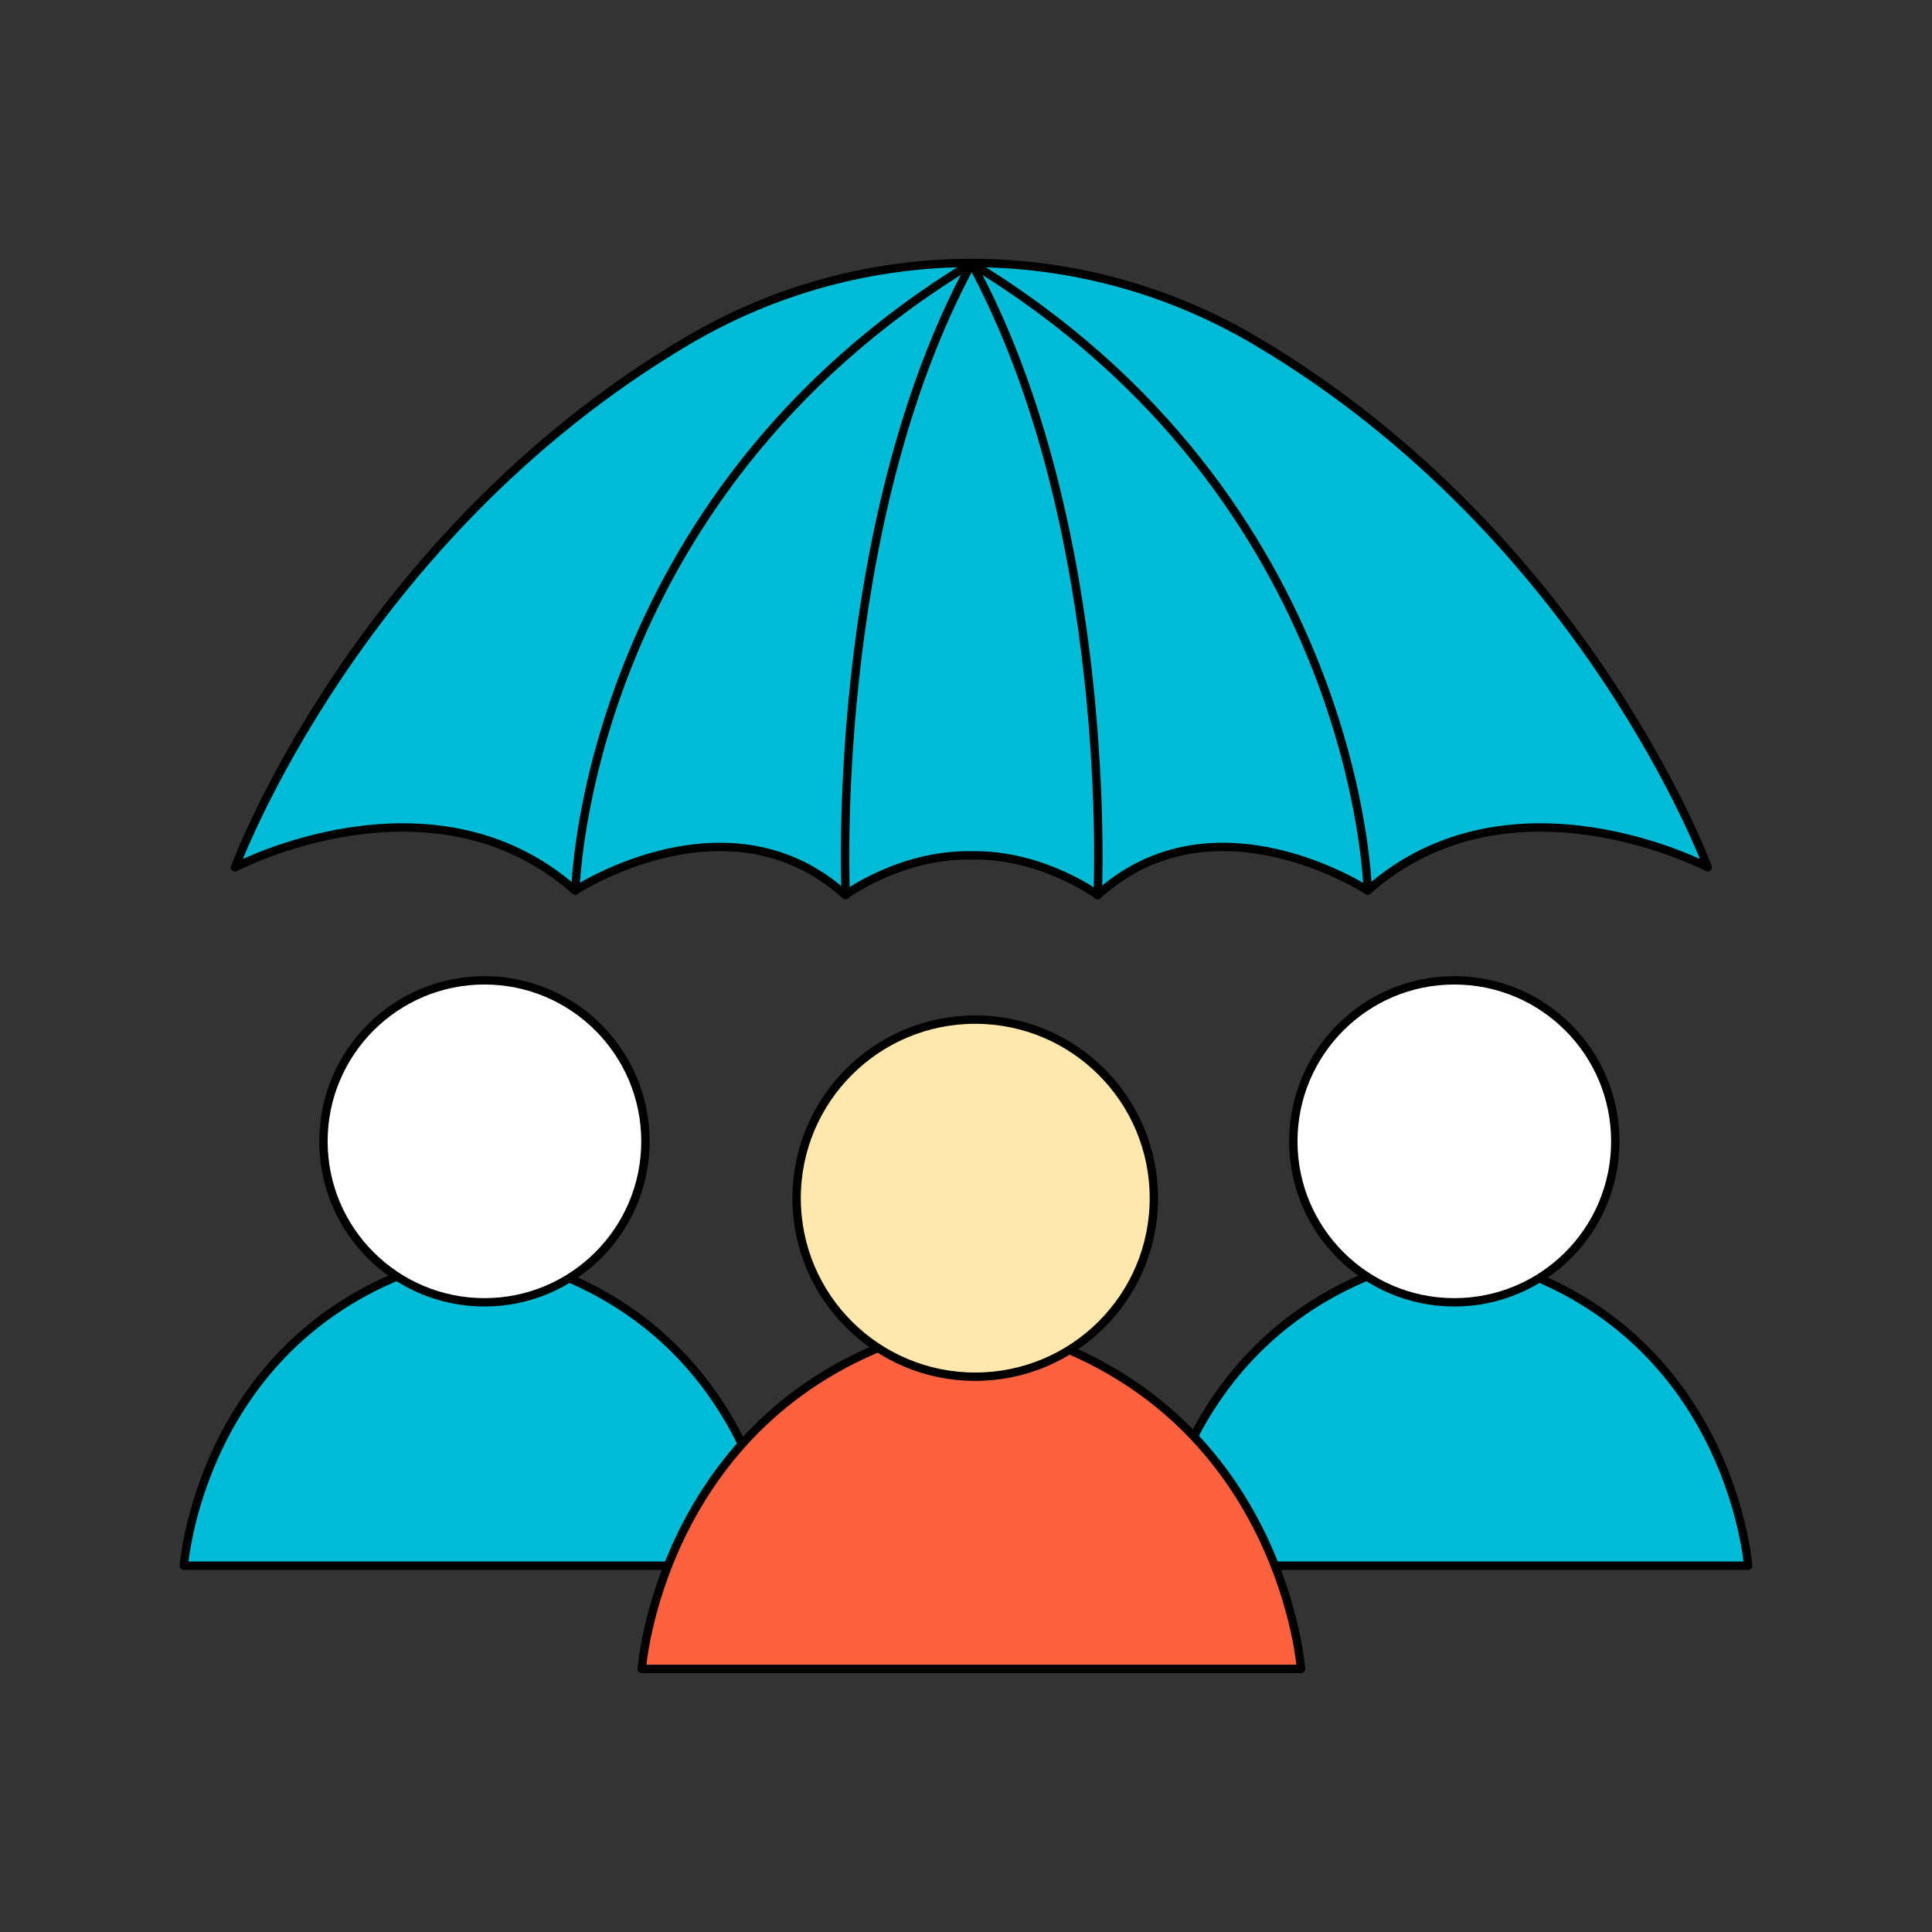 <svg version="1.2" xmlns="http://www.w3.org/2000/svg" viewBox="0 0 1200 1200" width="1200" height="1200">
	<rect x="0" y="0" width="1200" height="1200" fill="#333333" stroke="none"/>
	<title>Background Check and NDA-ai</title>
	<style>
		.s0 { fill: #00bbd6 } 
		.s1 { fill: none;stroke: #000000;stroke-linecap: round;stroke-linejoin: round;stroke-width: 5.2 } 
		.s2 { fill: #ffffff } 
		.s3 { fill: #fc6140 } 
		.s4 { fill: #ffe8ad } 
	</style>
	<g id="Layer 1">
		<g id="&lt;Group&gt;">
			<g id="&lt;Group&gt;">
				<path id="&lt;Path&gt;" class="s0" d="m1085.8 972.5h-165.9-37.4-165.8c0 0 9.8-134.7 141.8-183.4h85.5c131.9 48.7 141.8 183.4 141.8 183.4z"/>
				<path id="&lt;Path&gt;" class="s1" d="m1085.8 972.5h-165.9-37.4-165.8c0 0 9.8-134.7 141.8-183.4h85.5c131.9 48.7 141.8 183.4 141.8 183.4z"/>
				<path id="&lt;Path&gt;" class="s2" d="m1003.3 708.9c0 55.2-44.7 100-100 100-55.2 0-100-44.8-100-100 0-55.2 44.8-100 100-100 55.3 0 100 44.8 100 100z"/>
				<path id="&lt;Path&gt;" class="s1" d="m1003.3 708.9c0 55.2-44.7 100-100 100-55.2 0-100-44.8-100-100 0-55.2 44.8-100 100-100 55.3 0 100 44.8 100 100z"/>
			</g>
			<g id="&lt;Group&gt;">
				<path id="&lt;Path&gt;" class="s0" d="m483.3 972.5h-165.8-37.4-165.9c0 0 9.9-134.7 141.8-183.4h85.5c132 48.7 141.8 183.4 141.8 183.4z"/>
				<path id="&lt;Path&gt;" class="s1" d="m483.3 972.5h-165.8-37.4-165.9c0 0 9.9-134.7 141.8-183.4h85.5c132 48.7 141.8 183.4 141.8 183.4z"/>
				<path id="&lt;Path&gt;" class="s2" d="m400.9 708.9c0 55.2-44.8 100-100 100-55.2 0-100-44.8-100-100 0-55.2 44.8-100 100-100 55.2 0 100 44.8 100 100z"/>
				<path id="&lt;Path&gt;" class="s1" d="m400.9 708.9c0 55.2-44.8 100-100 100-55.2 0-100-44.8-100-100 0-55.2 44.8-100 100-100 55.2 0 100 44.8 100 100z"/>
			</g>
			<g id="&lt;Group&gt;">
				<path id="&lt;Path&gt;" class="s3" d="m808.1 1036.6h-184-41.5-184c0 0 11-149.4 157.3-203.5h94.9c146.4 54.1 157.3 203.5 157.3 203.5z"/>
				<path id="&lt;Path&gt;" class="s1" d="m808.1 1036.6h-184-41.5-184c0 0 11-149.4 157.3-203.5h94.9c146.4 54.1 157.3 203.5 157.3 203.5z"/>
				<path id="&lt;Path&gt;" class="s4" d="m716.7 744.2c0 61.3-49.7 110.9-111 110.9-61.2 0-110.9-49.6-110.9-110.9 0-61.3 49.7-110.9 110.9-110.9 61.3 0 111 49.6 111 110.9z"/>
				<path id="&lt;Path&gt;" class="s1" d="m716.7 744.2c0 61.3-49.7 110.9-111 110.9-61.2 0-110.9-49.6-110.9-110.9 0-61.3 49.7-110.9 110.9-110.9 61.3 0 111 49.6 111 110.9z"/>
			</g>
			<g id="&lt;Group&gt;">
				<path id="&lt;Path&gt;" class="s0" d="m146 538.7c0 0 75.3-205 280.2-326.6 109.5-65 244.9-65 354.4 0 204.9 121.6 280.1 326.6 280.1 326.6 0 0-122.4-64.3-211.2 14.4 0 0-95.5-62.7-167.7 2.8 0 0-34.5-25.5-78.4-24.6-43.9-0.9-78.4 24.6-78.4 24.6-72.3-65.5-167.8-2.8-167.8-2.8-88.7-78.7-211.2-14.4-211.2-14.4z"/>
				<path id="&lt;Path&gt;" class="s1" d="m146 538.7c0 0 75.3-205 280.2-326.6 109.5-65 244.9-65 354.4 0 204.9 121.6 280.1 326.6 280.1 326.6 0 0-122.4-64.3-211.2 14.4 0 0-95.5-62.7-167.7 2.8 0 0-34.5-25.5-78.4-24.6-43.9-0.9-78.4 24.6-78.4 24.6-72.3-65.5-167.8-2.8-167.8-2.8-88.7-78.7-211.2-14.4-211.2-14.4z"/>
				<path id="&lt;Path&gt;" class="s1" d="m849.5 553.1c0 0-4.7-243.1-246-389.5"/>
				<path id="&lt;Path&gt;" class="s1" d="m357.4 553.1c0 0 4.7-243.1 246-389.5"/>
				<path id="&lt;Path&gt;" class="s1" d="m681.8 555.9c0 0 10.8-228.4-78.3-392.3"/>
				<path id="&lt;Path&gt;" class="s1" d="m525.3 555.9c0 0-10.8-228.4 78.2-392.3"/>
			</g>
		</g>
	</g>
</svg>